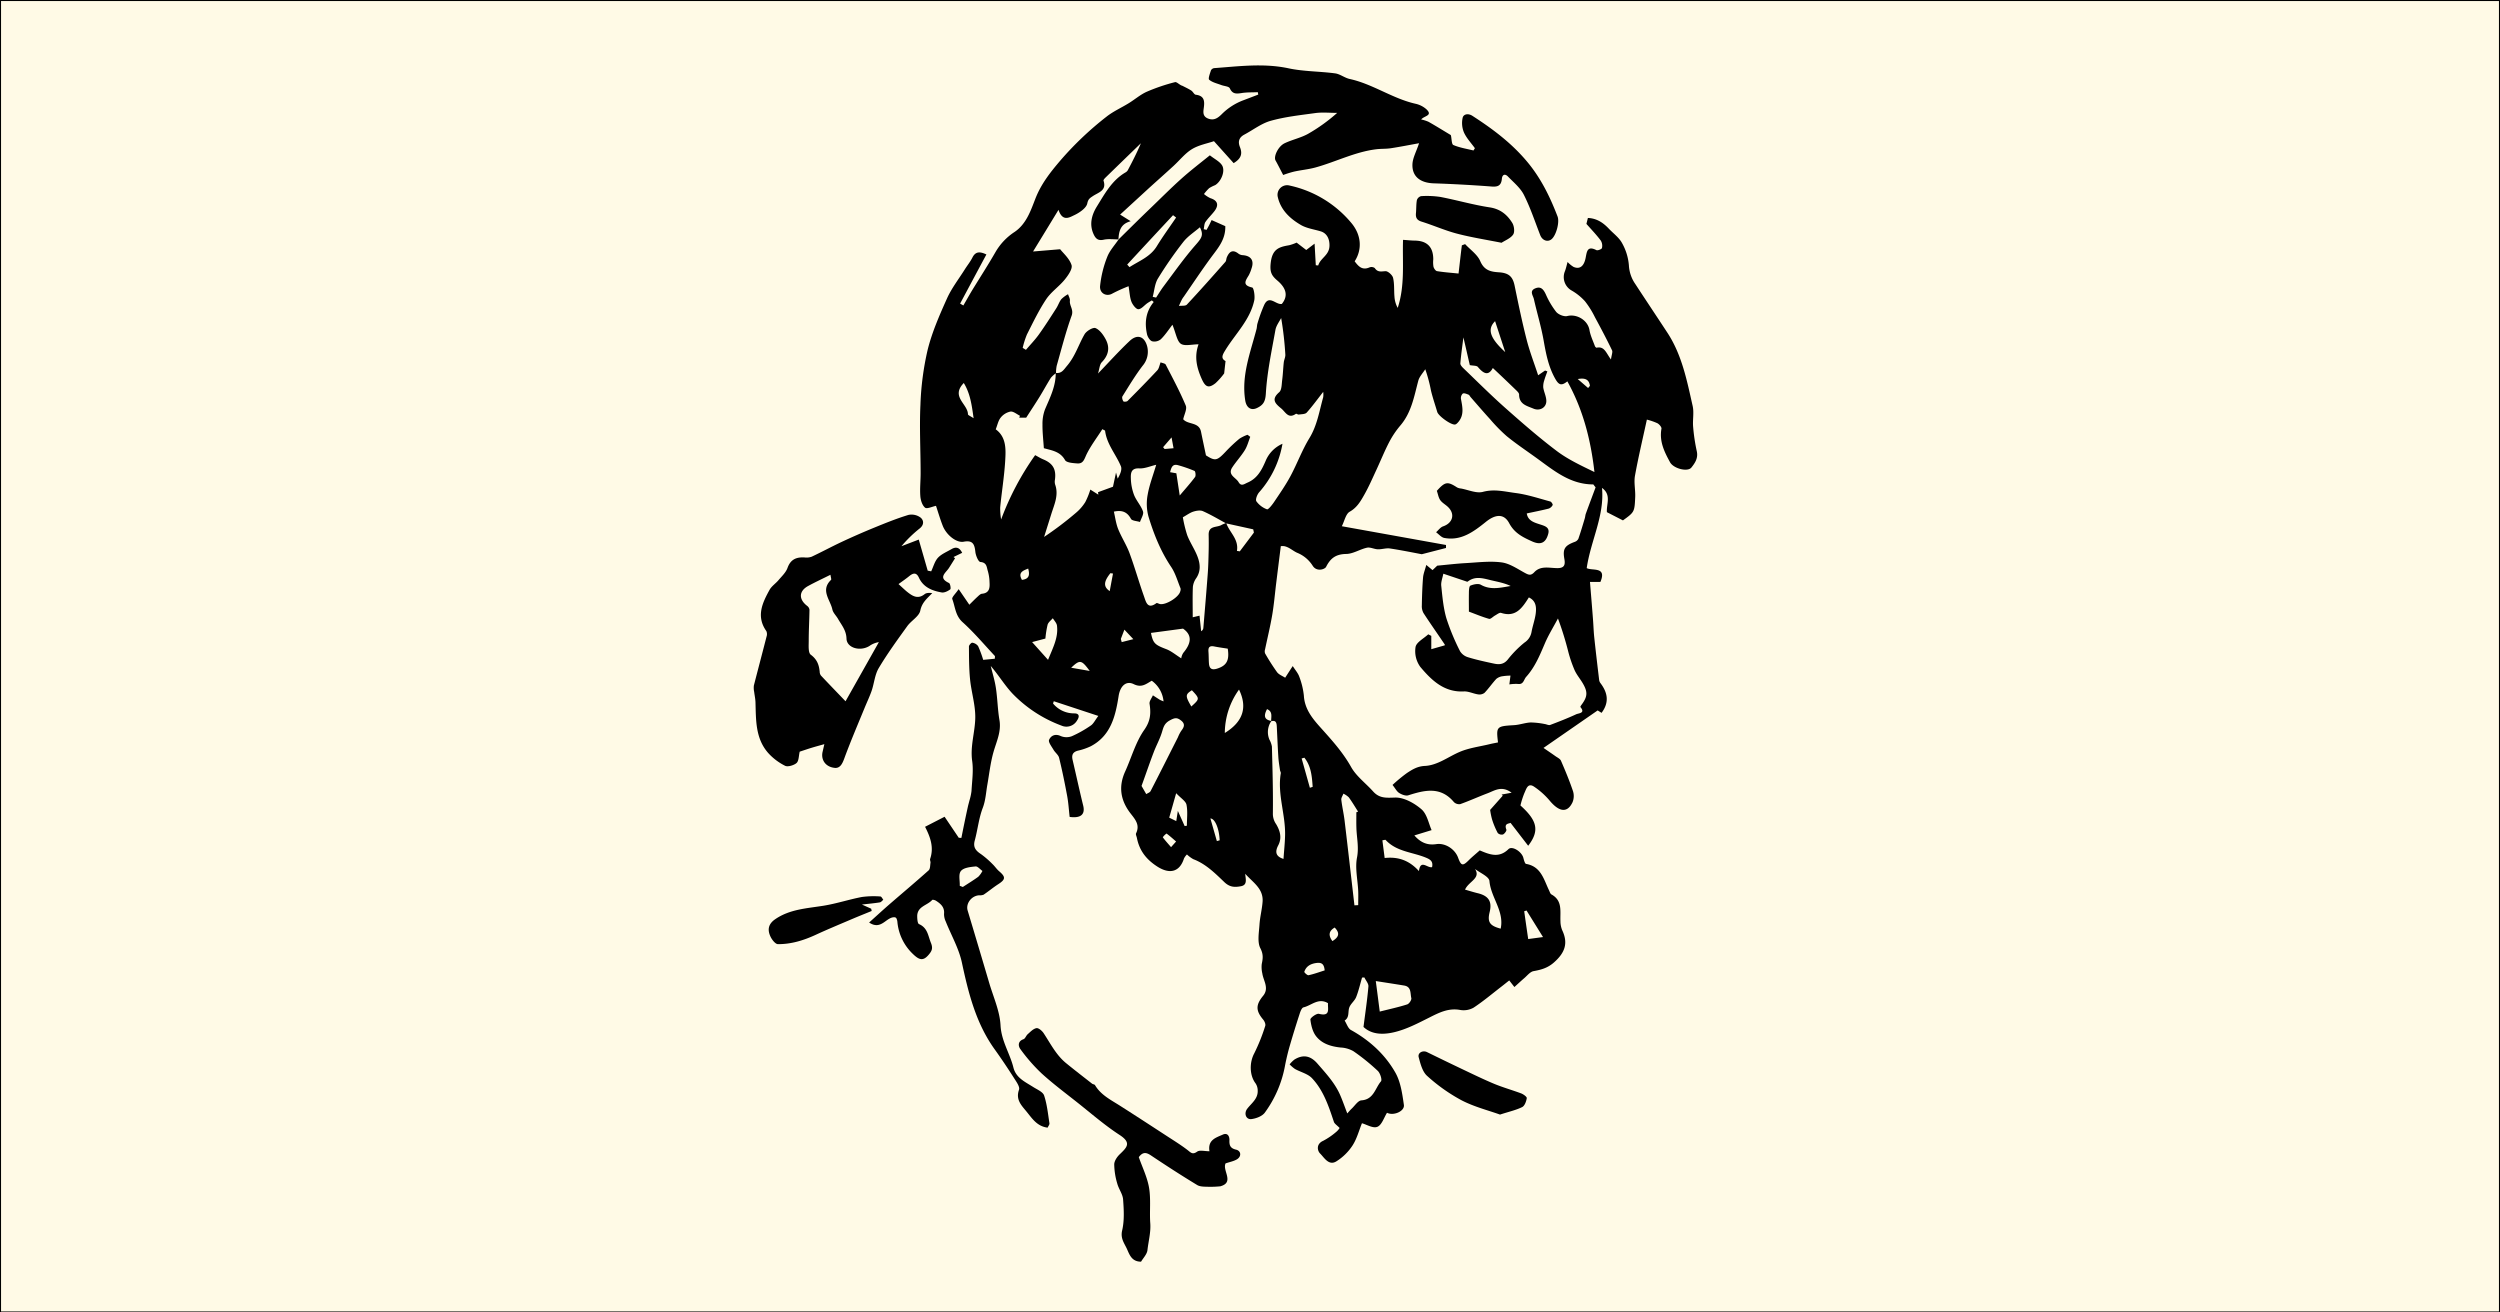 <svg xmlns="http://www.w3.org/2000/svg" viewBox="0 0 1200 630"><rect x="0" y="0" width="1200" height="630" fill="#808080" stroke="none"/><defs><style>.a{fill:#fffae6;stroke:#000;stroke-miterlimit:10;}</style></defs><rect class="a" width="1200" height="630"/><path d="M506.75,179c2.87.36,3.77-1.46,5.5-3.5,3.88-4.58,5.48-10.09,8.31-15,.92-1.62,4.09-3.52,5.31-3,2,.83,3.75,3.27,4.88,5.41,2.12,4,1.33,7.68-1.93,11-1,1.08-1.08,3.13-1.77,5.38,5.36-5.56,10.05-10.79,15.15-15.6,3.6-3.39,7-2.39,8.39,2.37a10.35,10.35,0,0,1-2.1,9.47c-3.57,4.66-6.59,9.73-9.71,14.71-.34.53,0,1.75.45,2.41.17.28,1.62.2,2-.19,4.83-4.84,9.62-9.72,14.28-14.71.82-.88,1-2.35,1.58-3.83.93.4,2.15.51,2.45,1.1,3.35,6.48,6.8,12.93,9.62,19.64.71,1.7-.74,4.3-1.22,6.58,2.25,2.7,7.59,1.21,8.55,6,.7,3.46,1.44,6.91,2.37,11.33,4.43,2.81,5.26,2.67,9.44-1.75a74.35,74.35,0,0,1,6.59-6.21,18.07,18.07,0,0,1,3.92-1.92c.44.33.88.66,1.31,1-.84,2.14-1.41,4.45-2.6,6.38-1.78,2.88-4.13,5.4-6,8.23-2.44,3.69,1.71,4.88,3,7.13s2.77.85,4.36.19c4.7-2,6.78-6.11,8.59-10.3a15.36,15.36,0,0,1,8.12-8.31,47.18,47.18,0,0,1-11.15,23.23c-1,1.09-1.93,3.55-1.38,4.38a10.94,10.94,0,0,0,5.09,3.85c.6.23,2.37-2,3.26-3.29,2.78-4.13,5.65-8.24,8-12.61,3.22-6,5.56-12.46,9.08-18.23,3.77-6.15,4.77-13,6.65-19.69a9.44,9.44,0,0,0,0-2.55c-2.68,3.42-5.13,6.83-7.92,9.94-.73.81-2.48.75-3.79.95-.44.08-1.15-.53-1.41-.35-3.63,2.56-4.94-.83-7-2.55-2.89-2.37-5-4.35-1-7.83,1.25-1.09,1.16-3.85,1.43-5.88.37-2.79.45-5.62.76-8.42.14-1.27.83-2.54.75-3.78a159.68,159.68,0,0,0-2-17.52c-1,1.88-2.39,3.68-2.75,5.68-1.81,10.13-4,20.27-4.6,30.5-.22,4-1.31,5.59-4.25,7s-5.11-.23-5.65-3.63c-1.91-12.07,2.5-23,5.43-34.29.23-.89.18-1.87.47-2.73a73.22,73.22,0,0,1,3.22-8.87c2.41-5,5.64.15,8.45-.44,3.46-4.19,1.63-8-2.12-11.19-2.76-2.35-3.72-4-3.22-8.48.74-6.61,3.88-7.66,8.78-8.48a21.41,21.41,0,0,0,3.66-1.28L627,120l4-3.05c.22,3.88.4,7.12.58,10.36l1.17.12c1-3.5,5.1-4.8,5.38-9.08.21-3.15-.93-6.31-4.18-7.3s-6.77-1.43-9.59-3.1c-5.13-3-9.54-7.08-11-13.28a4.6,4.6,0,0,1,5.68-5.6,53.22,53.22,0,0,1,29.65,18c4.74,5.7,5.27,12.6,1.55,18.36,1.79,2.39,3.61,4.48,7.16,2.9a2.7,2.7,0,0,1,2.49.34c1.39,2.09,3,1.63,5.12,1.5,1.2-.07,3.33,1.84,3.66,3.18.69,2.89.41,6,.67,9a12.83,12.83,0,0,0,1.56,5.44c3.57-10.84,2.2-21.93,2.56-32.66,2.13.14,3.87.34,5.61.36,5.92.07,8.91,3.07,8.9,9a13.52,13.52,0,0,0,.1,3.55c.23.83,1,2,1.72,2.11,3.32.54,6.69.78,10.31,1.15.49-4.14,1-8.84,1.59-13.54l1.56-.58c2.5,2.69,5.91,5,7.27,8.17,1.91,4.45,5,5.11,9,5.36,4.78.32,6.61,2.11,7.5,6.42,1.79,8.71,3.59,17.43,5.79,26,1.45,5.68,3.6,11.18,5.5,17l3.32-2.28,1.11.41c-.5,1.4-1.07,2.78-1.46,4.21a9.18,9.18,0,0,0-.52,3.55c.33,2.16,1.45,4.26,1.48,6.4.05,3.26-3.18,5-6.16,3.73-3.2-1.35-6.9-2.07-6.91-6.76,0-.74-.89-1.58-1.54-2.2-3.61-3.5-7.28-7-11.07-10.55-2.17,4.06-4.55,2.62-7.17-.49-.63-.74-2.32-.57-3.88-.89-1-4.26-2-8.81-3.08-13.31-.52,4.21-1.13,8.33-1.46,12.48-.06.77.88,1.77,1.57,2.43,6.6,6.34,13.09,12.82,19.93,18.89,8.06,7.14,16.2,14.25,24.78,20.73,5.46,4.11,11.8,7.05,18.08,10.1-1.75-15.47-5.44-29.91-13-43.53-2.84,2.28-4.11,1.74-5.75-1.13-3.34-5.84-4.5-12.11-5.65-18.57-1.18-6.67-3.18-13.19-4.67-19.81-.38-1.68-2.28-3.86.61-5.1,2.73-1.16,4,.46,5.1,2.8a39.43,39.43,0,0,0,5,8.47c1.09,1.29,3.73,2.36,5.28,2,4.63-1.18,9.88,2,10.69,6.69.45,2.65,1.68,5.18,2.62,7.74.12.33.61.81.83.76,3.79-.83,4.54,2.58,6.88,5.65.29-2.2.92-3.57.5-4.43-2.59-5.36-5.37-10.63-8.21-15.87a42.65,42.65,0,0,0-4.76-7.63,26.14,26.14,0,0,0-6.5-5.22,7.38,7.38,0,0,1-3.15-9.18c.54-1.36.83-2.83,1.29-4.47a13.17,13.17,0,0,0,2.87,2.37c2.94,1.26,5-.25,5.8-4.36.59-3,.78-5.94,5.15-3.7.61.31,2.55-.46,2.68-1a4.75,4.75,0,0,0-.57-3.59c-2-2.69-4.36-5.14-6.89-8l.71-2.85c4.29.19,7.36,2.3,10.05,5.15,2.17,2.29,4.92,4.26,6.36,6.94a26,26,0,0,1,3.27,10.66,17.27,17.27,0,0,0,3.1,9c5.09,7.81,10.28,15.55,15.39,23.35,7,10.69,9.38,23,12.12,35.17.71,3.16-.06,6.63.22,9.93a87.33,87.33,0,0,0,1.75,11.73c.75,3.31-.79,5.62-2.58,7.87s-8.57.52-10.24-2.53c-2.74-5-5.22-10-4.13-16.1.14-.77-1.05-2.17-2-2.66a30,30,0,0,0-5-1.72c-1.92,8.89-4.07,17.86-5.71,26.93-.59,3.28.25,6.79.11,10.18-.31,7.29-.4,7.29-5.89,11.27l-7.7-3.95c-.32-3.83,2.31-8.3-2.35-11.64,1.26,13.45-5.4,25.21-7.34,38.49,2.63,1.45,9.78-.93,6.57,6.63h-5c.49,6.12,1,12,1.44,17.91.23,2.86.3,5.74.6,8.59.73,6.89,1.55,13.77,2.37,20.64a3.25,3.25,0,0,0,.62,1.44c3.43,4.52,4.37,9.17.53,14.27L766.88,341l-26,18c2.48,1.71,4.1,2.79,5.68,3.92.95.69,2.28,1.27,2.7,2.22,2.09,4.79,4.09,9.64,5.77,14.59a7.84,7.84,0,0,1-.19,5.3c-2.44,5.24-6.29,4.82-10.84-.54a36.22,36.22,0,0,0-7.73-6.95c-3-1.92-3.67,1.3-4.54,3.08a41.42,41.42,0,0,0-1.92,6c8.08,7.26,9.29,12.1,3.72,19.35l-8.47-11c-.85.45-3.19.22-2,3.25.2.53-.86,2-1.64,2.33a2.65,2.65,0,0,1-2.51-.72,37.58,37.58,0,0,1-2.7-6.45,33.59,33.59,0,0,1-.94-4.63l6.06-6.83-.56-.53,4.81-.88c-4.73-3.54-8.09-1.05-11.46.23-4.43,1.68-8.75,3.65-13.2,5.24a3.56,3.56,0,0,1-3.06-1c-6.39-7.61-14-5.74-21.88-3.23-1.23.39-3.1-.33-4.33-1.09s-1.84-2.14-3.24-3.89a74.1,74.1,0,0,1,6.94-5.73c2.55-1.67,5-3.22,8.55-3.39,6.18-.3,11.26-4.43,16.87-6.79,4.42-1.87,9.36-2.48,14.08-3.62,1.39-.34,2.8-.59,4.19-.88-.91-7.67-.73-7.77,7.75-8.29,2.66-.16,5.26-1.16,7.91-1.29a38.48,38.48,0,0,1,6.8.76c.88.12,1.88.7,2.59.43,4.21-1.58,8.41-3.23,12.49-5.12,1.15-.54,4.59-.47,2-3.48-.09-.11.28-.67.5-1,3-4,3.15-6.26.49-10.66-1.22-2-2.79-3.88-3.75-6a61.59,61.59,0,0,1-3-8.7,152.3,152.3,0,0,0-5-16.14c-2.12,4-4.53,7.85-6.3,12-2.42,5.66-4.72,11.32-8.94,16-1.21,1.33-1.23,3.83-4,3.42a20.26,20.26,0,0,0-4.09.23c.18-1.42.36-2.84.54-4.23a26.27,26.27,0,0,0-3.69.29,6,6,0,0,0-3.08,1.26c-2,2.14-3.67,4.62-5.7,6.73a4,4,0,0,1-3.06.74c-2.31-.33-4.6-1.54-6.85-1.42-9.51.49-15.51-5.39-20.87-11.74a12.86,12.86,0,0,1-2.32-9.58c.44-2.33,3.95-4.08,6.1-6.1l1.46.75v6.39l6.4-1.83c0,.2.18-.27,0-.51-3.37-5-6.85-9.93-10.14-15a6.73,6.73,0,0,1-.8-3.6c.08-4.47.22-8.95.58-13.4.15-1.86.92-3.68,1.56-6.1l3,2.49,2.25-2.14c5-.47,9.44-1,13.84-1.24,5.68-.32,11.45-1.06,17-.34,3.83.49,7.5,3,11,4.93,1.85,1,3,1.65,4.72-.18,3-3.26,7.13-2.05,10.83-2,3.37.09,4.2-1.23,3.65-4.31-.89-4.92.16-6.49,4.94-8.27a3.08,3.08,0,0,0,1.76-1.48c1.13-3.23,2.09-6.52,3.08-9.8.23-.75.25-1.57.52-2.3,1.6-4.38,3.24-8.74,4.68-12.61-.86-1-1-1.4-1.19-1.4-11,0-18.86-6.65-27.07-12.6-4.79-3.47-9.73-6.76-14.32-10.49a77.88,77.88,0,0,1-8.05-8.19c-3.18-3.47-6.23-7.05-9.33-10.59-.35-.4-.59-1-1-1.19-.9-.35-2.09-.89-2.78-.56a3,3,0,0,0-.89,2.57c.69,3.79,1.62,7.56-1.14,10.95-.46.56-1.09,1.27-1.72,1.35-1.92.27-7.91-4.06-8.51-6-1-3.39-2.16-6.76-3-10.2a72.38,72.38,0,0,0-2.76-10.34c-1.16,1.85-2.83,3.55-3.36,5.57-2,7.51-3.28,15.21-8.59,21.43a43.07,43.07,0,0,0-5.35,7.95c-2.2,4.22-4,8.67-6,13-1.93,4.14-3.74,8.36-6,12.34-1.75,3.1-3.49,6.14-7,8.12-1.86,1.06-2.45,4.38-3.75,6.95l50,9,0,1.44-11.62,3c-3.89-.72-9.56-1.9-15.28-2.76-1.87-.28-3.88.46-5.82.39-1.76-.05-3.63-1.12-5.23-.76-3.43.75-6.7,3-10.07,3-4.85.13-7.42,2-9.53,6.18-.61,1.22-4.53,2.52-6.43-.5a15.8,15.8,0,0,0-7.48-6.25c-2-.88-3.82-2.74-6.27-3.18a9,9,0,0,0-1.56,0c-.75,6-1.5,11.92-2.22,17.81-.63,5.09-1.05,10.21-1.91,15.25-.94,5.53-2.29,11-3.43,16.49a3.09,3.09,0,0,0,0,1.92,101.71,101.71,0,0,0,5.74,9c.89,1.2,2.58,1.81,3.91,2.69l2.58-4c.2-.32.42-.63,1.06-1.6,1.21,1.91,2.55,3.39,3.14,5.12a35.75,35.75,0,0,1,2.2,9.14c.37,6.12,3.82,10.57,7.55,14.75,5.5,6.14,11,12.09,15.12,19.44,2.51,4.49,7.07,7.81,10.59,11.76,3,3.33,6.21,3.05,10.47,2.91s9.29,2.66,12.72,5.63c2.69,2.34,3.46,6.9,4.86,10L678.89,401c3.25,3.72,6.57,4.77,10.54,4.18,4.36-.64,9,2.41,10.49,6.59,1.41,3.85,2.21,4,5,1.22,1.67-1.67,3.52-3.17,5.36-4.81,4.7,2,9.21,3.86,13.76-.58,1.81-1.77,6.45,1.24,7.18,4.2.26,1,.71,2.77,1.3,2.87,7.19,1.24,8.49,7.47,11,12.66.35.7.59,1.68,1.18,2,5.44,3,4.09,8.15,4.32,12.86a11.42,11.42,0,0,0,.84,4.32c2.92,6.15,1.4,10.74-3.93,15.44-3,2.66-6.13,3.54-9.81,4.19-1.66.3-3.07,2.18-4.53,3.42s-3,2.71-4.68,4.21l-2.47-3.16c-1.3,1-2.51,2-3.74,2.95-4.44,3.42-8.74,7.07-13.41,10.14a9.74,9.74,0,0,1-6.46,1.07c-5.52-1-10,1.25-14.63,3.59-5.49,2.75-11.08,5.71-17,7.1-5,1.18-10.67,1.31-14.72-2.53.84-6.62,1.81-13,2.36-19.43.12-1.38-1.26-2.88-1.94-4.33l-1.11.07c-.93,3.14-1.64,6.37-2.85,9.4-.73,1.81-2.64,3.16-3.29,5-.73,2.07.19,4.72-2.23,6.22,1,1.54,1.62,3.74,3,4.52,9,5,16.38,11.71,21.36,20.48,2.56,4.51,3.32,10.22,4.09,15.5.44,3-4.92,5.38-8.1,3.77-1.48,2.34-2.49,5.85-4.61,6.73s-5.14-1.09-7.42-1.7c-1.45,3.55-2.45,7.49-4.55,10.71a25.37,25.37,0,0,1-7.77,7.6c-3.64,2.22-5.8-1.84-7.77-3.79-1.33-1.32-2-4.55,1.48-6.09a33.38,33.38,0,0,0,6.34-4.35,8,8,0,0,0,1.55-1.81c-1.27-1.32-2.42-2-2.74-2.91-2.51-7.53-5-15.15-10.54-21-2-2.12-5.44-2.89-8.15-4.41a17.19,17.19,0,0,1-2.57-2.21,14.14,14.14,0,0,1,2.32-2.32c4.31-2.64,7.85-1.74,11.08,2,4.11,4.74,8.39,9.32,10.91,15.17,1.17,2.7,2.13,5.5,3.36,8.7.57-.62,1.31-1.54,2.16-2.34,1.51-1.42,3-3.83,4.64-3.94,5.91-.41,6.58-5.86,9.37-9.11.65-.75-.38-4-1.55-5.06a100.28,100.28,0,0,0-11.65-9.41,13.64,13.64,0,0,0-6.18-1.78c-4.62-.49-9-1.81-11.81-5.5-1.63-2.12-2.37-5.19-2.68-7.93-.09-.81,2.94-3,4.07-2.75,5.69,1.43,4.19-2.37,4.38-5.1-4.62-2.75-7.95,1.12-11.75,2-.86.21-1.52,2-1.91,3.25q-2.48,7.61-4.71,15.28c-.87,3-1.6,6.09-2.21,9.17a55,55,0,0,1-9.78,22.88c-1.29,1.7-4.12,2.76-6.38,3.05-2.64.33-3.75-2.75-2-5,2.06-2.66,5.14-4.75,5-8.62a6.23,6.23,0,0,0-1-3.48c-3-3.93-3-10.09-.65-14.47a89.81,89.81,0,0,0,5.26-13.14c.29-.82-.33-2.27-1-3.06-3.56-4.27-3.62-7,0-11.42,3-3.69.11-7.17-.4-10.74a13.31,13.31,0,0,1-.27-4.51c.58-2.68.82-4.69-.69-7.62s-.63-7.54-.39-11.38c.24-3.63,1.21-7.22,1.48-10.86.48-6.38-4.74-9.34-8.33-13.45.16,2.52,1.24,5.43-2.17,6-2.69.48-5.16.59-7.86-2-4.41-4.22-8.89-8.74-14.89-11a15.24,15.24,0,0,1-3.06-2.27,7.64,7.64,0,0,0-1.42,1.94c-2.06,6.48-6.81,7.61-12.6,4-5.4-3.41-8.8-7.71-10-13.88-.14-.75-.66-1.68-.39-2.22,2-4.12-.57-6.81-2.76-9.67-4.75-6.21-5.78-12.82-2.44-20.08,3-6.63,5-14,9.09-19.84,3.07-4.35,3.28-8,2.58-12.56-.19-1.25,1-2.71,1.6-4.07,1.11.71,2.21,1.44,3.33,2.14.31.19.68.3,1.78.77a13.78,13.78,0,0,0-5.66-9.92c-2.73,1.55-4.85,3.51-8.65,1.64s-6.53,1.12-7.24,5.62c-1.5,9.61-3.68,19.08-13.38,24.19a29,29,0,0,1-6.17,2.12c-2.47.64-3.1,2.09-2.55,4.44,1.72,7.34,3.31,14.72,5.1,22,1,4.19-1.19,6.08-6.52,5.36-.39-3.37-.58-6.77-1.2-10.1-1.13-6.12-2.38-12.22-3.86-18.26-.34-1.42-1.89-2.5-2.68-3.86-.9-1.56-2.6-3.69-2.13-4.78.83-1.92,2.86-3.11,5.6-1.81a7.24,7.24,0,0,0,5.28.09,55,55,0,0,0,9.18-5.17c1.27-.86,2-2.51,3.58-4.59l-21.38-7.05-.36,1.09a13,13,0,0,0,10.16,4.74c2.53,0,2.64,1.56,1.34,3.45a5.87,5.87,0,0,1-7.48,2.41,63.16,63.16,0,0,1-23.45-15.32c-3.77-4-6.66-8.85-10.47-13.29.85,3.54,1.94,7,2.48,10.62.76,5.06.83,10.23,1.68,15.26,1,5.62-1.42,10.37-2.86,15.47s-2,10.29-2.9,15.45c-.69,3.78-.81,7.57-2.24,11.33-1.91,5-2.43,10.49-3.85,15.69-.86,3.19.49,4.83,2.94,6.44a43.49,43.49,0,0,1,5.6,4.84c1.13,1.07,2,2.43,3.19,3.44,3.19,2.73,3.1,3.9-.41,6.18-2.43,1.57-4.66,3.44-7.06,5.06a4.81,4.81,0,0,1-2.16.29c-3.7.25-6.49,4-5.5,7.31,3.51,11.69,7,23.38,10.45,35.09,2,6.67,5,13.31,5.34,20.07.4,7.53,4.49,13.39,6.18,20.22,1.25,5,5.69,6.9,9.54,9.36,1.89,1.2,4.62,2.32,5.2,4.06,1.41,4.25,1.85,8.84,2.55,13.32.1.63-.56,1.38-.87,2.1-5.29-.64-7.63-4.74-10.49-8.15-2.4-2.87-4.84-5.55-3.24-10.05.5-1.41-1.29-3.85-2.39-5.59-2.95-4.62-6-9.2-9.19-13.65-9.05-12.54-12.68-27-15.85-41.83-1.46-6.79-5.13-13.11-7.74-19.67a8.38,8.38,0,0,1-.82-3.68c.32-3.19-1.59-4.84-3.88-6.3-.51-.32-1.6-.61-1.81-.38-2.3,2.64-7,3-7.19,7.59,0,1.37.11,3.66.85,4,4.18,1.81,4.34,5.61,5.76,9.09,1.08,2.65.28,3.95-1,5.5-2.76,3.34-4.67,2.7-7.78-.34a24.21,24.21,0,0,1-7.36-15.48,5.14,5.14,0,0,0-.45-1.51c-.09-.21-.38-.34-.58-.51-4.27-.57-6.52,6.54-12.52,2.5,3.41-3.07,6.53-5.94,9.73-8.72,6.27-5.44,12.64-10.77,18.83-16.31.77-.69.71-2.37.9-3.61.09-.62-.36-1.36-.17-1.91,1.85-5.39.21-10.24-2.44-15.4l9.37-4.82,6.8,10.09,1.26.07c1-5,2-9.93,3.1-14.89.21-1,.52-2,.76-3a26.64,26.64,0,0,0,1-4.6c.26-4.83,1-9.75.32-14.48-1-7.14,1.4-13.88,1.49-20.77.08-6.08-1.87-12.16-2.49-18.28-.53-5.26-.51-10.58-.55-15.87,0-.64,1.17-1.9,1.61-1.81a4.24,4.24,0,0,1,2.79,1.64,53.48,53.48,0,0,1,2.45,6.59l5.57-.54c0-.61.16-1.14,0-1.34-5.1-5.46-9.93-11.22-15.46-16.2-3.5-3.15-3.54-7.33-4.95-11.08-.34-.89,1.63-2.64,3.06-4.78,1.87,2.72,3.28,4.79,5.12,7.48,1.34-1.32,2.6-2.62,3.93-3.84.63-.58,1.38-1.36,2.13-1.43,3.53-.33,3.81-2.74,3.64-5.4a21.66,21.66,0,0,0-.81-5.48c-.59-1.75-.4-4.11-3.56-4.36-1-.07-2.25-3.09-2.44-4.86-.39-3.62-1.18-5.7-5.58-4.88-3.53.66-8.36-3.26-10.08-7.65-1.27-3.26-2.25-6.64-3.23-9.57-1.84.37-4.35,1.61-5.25.88-1.37-1.13-2.13-3.58-2.27-5.53-.28-3.69.16-7.43.14-11.15,0-10.91-.61-21.83-.09-32.71a136.47,136.47,0,0,1,3.46-26.37c2.1-8.44,5.66-16.58,9.24-24.55,2.23-5,5.68-9.41,8.6-14.07,1.2-1.91,2.65-3.68,3.65-5.68,1.5-3,3.62-2.94,6.71-1.48q-6.33,11.81-12.62,23.59l1.56.9c1.34-2.31,2.65-4.65,4-6.93,3.82-6.26,7.82-12.42,11.47-18.78a28.75,28.75,0,0,1,9.14-9.6c5.58-3.79,7.7-10.13,9.94-15.9,2.74-7.08,7.14-12.65,11.94-18.29A154.87,154.87,0,0,1,531.13,56c3.26-2.57,7.17-4.3,10.73-6.5,2.92-1.8,5.57-4.13,8.67-5.5A90.9,90.9,0,0,1,564,39.43c.86-.23,2.22,1.43,3.58,1.76,1.42.75,2.9,1.41,4.24,2.28.83.54,1.38,1.93,2.17,2,4.1.52,4.28,3,3.83,6.32-.27,2-.63,4.13,2.2,5.17s4.71-.47,6.42-2.15a29,29,0,0,1,10.37-6.68c2.39-.9,4.77-1.82,7.15-2.73l-.21-1.15c-2.64.13-5.31,0-7.91.44-2.42.36-4.24.51-5.52-2.27-.44-1-2.72-1.06-4.13-1.61-2-.76-4.25-1.23-5.78-2.54-.59-.51.38-3,.86-4.52a2.07,2.07,0,0,1,1.54-1.05c11.9-.86,23.72-2.46,35.7.09,7.29,1.56,14.92,1.43,22.35,2.43,2.4.32,4.56,2.16,7,2.69,11.13,2.43,20.52,9.4,31.62,11.9a11.66,11.66,0,0,1,5.13,2.58c3.38,3.15-1,3.15-2.45,4.95a18,18,0,0,1,3.54,1.13c3.55,2,7,4.16,10.51,6.26a.57.57,0,0,1,.24.29c.37,1.59.29,4.22,1.17,4.59,3,1.3,6.4,1.81,9.65,2.62l.68-1.09c-1.79-2.49-4-4.79-5.24-7.53a11.67,11.67,0,0,1-.62-7.14c.44-1.69,2.61-2.19,4.66-.87,9.77,6.3,18.91,13.14,26.47,22.25,6.54,7.89,10.81,16.71,14.41,26.06,1.07,2.75-.69,9.25-3,11-1.88,1.43-4.33.44-5.3-2-2.54-6.5-4.73-13.18-7.86-19.38-1.69-3.36-4.94-6-7.62-8.77-1.5-1.59-2.77-.87-2.94,1-.35,4-2.68,4-5.86,3.7Q701.6,88.46,688.1,88c-6.36-.23-10.36-3.27-10.13-9.15.12-3.06,1.84-6,3.18-10.1-4.76.86-9.14,1.74-13.56,2.41-2.29.35-4.65.2-7,.49-10.23,1.26-19.41,6.05-29.21,8.75-3.38.93-6.93,1.22-10.36,2A48.72,48.72,0,0,0,615.93,84c-1.53-2.91-2.56-5-3.68-7-1-1.84,1.23-6.74,4.37-8.24,3.63-1.74,7.72-2.56,11.22-4.5a81.75,81.75,0,0,0,14-10.07c-3.46,0-7-.37-10.37.07-7.2,1-14.5,1.77-21.46,3.71-4.52,1.25-8.5,4.39-12.75,6.65-2.53,1.35-3.13,3.35-2.11,5.92,1.15,2.88,1,5.38-3,7.76l-9.45-10.53c-3.25,1.12-7.3,1.83-10.58,3.83s-5.92,5.38-8.89,8.1c-3.85,3.54-7.77,7-11.65,10.52L537.66,103l5.08,3.19c-5.09,1.34-5.67,5-5.9,8.87l.14-.14c-2.41,0-4.89-.36-7.19.14-2.49.55-3.71-.31-4.7-2.31-2.4-4.84-1.11-9.55,1.4-13.62,3.73-6,7.18-12.51,13.67-16.32a3.12,3.12,0,0,0,1.16-1.06c2.21-4.17,4.37-8.37,6.32-13q-8.48,8.2-16.94,16.43c-.45.44-1.14,1.19-1,1.57,1.59,4.82-2.55,5.61-5.16,7.4-1.33.91-2.21,1.34-2.65,3.51s-3.69,4.42-6.19,5.59c-2.28,1.07-5.67,3.35-7.62-2.53-4.31,7.08-8.06,13.22-12.21,20l13-1.09c1.41,1.83,4.42,4.38,5.46,7.57.6,1.82-1.63,5-3.26,7-2.73,3.36-6.55,5.91-8.92,9.46-3.53,5.31-6.31,11.14-9.21,16.86a40.85,40.85,0,0,0-2.05,6.46l1.56.95c2.09-2.46,4.36-4.79,6.23-7.4,2.92-4.07,5.61-8.31,8.32-12.53.92-1.42,1.43-3.12,2.47-4.43a14.36,14.36,0,0,1,3.19-2.34c.32,1,1,2.1.89,3.1-.26,2.45,1.89,4.26.84,7.18-2.83,7.87-4.89,16-7.18,24.07a17.9,17.9,0,0,0-.32,3.53,12.42,12.42,0,0,0-2.5,2.27c-1.89,3-3.54,6.09-5.39,9.09-2.06,3.33-4.23,6.6-6.42,10h-3.33l.32-.91c-1.53-.74-3.15-2.2-4.56-2a8.11,8.11,0,0,0-4.69,2.91c-1.17,1.45-1.54,3.54-2.37,5.61,5.23,3.8,4.87,9.8,4.52,15.48-.46,7.36-1.67,14.67-2.38,22a31.55,31.55,0,0,0,.45,5.78,133.36,133.36,0,0,1,16.33-30.87c1.51.8,2.62,1.51,3.81,2,4.71,1.92,6.38,4.79,5.69,9.82a5.07,5.07,0,0,0,.1,2.3c1.78,5-.35,9.4-1.78,13.93q-1.76,5.61-3.52,11.2A159.56,159.56,0,0,0,516.63,246a21.65,21.65,0,0,0,4.31-5,36.49,36.49,0,0,0,2.42-6l3.85,2.44-.15-1.19,7.17-2.62,1.46-6.81.8,2.95c1.18-2.06,2.21-4.4,1.53-6-2.38-5.72-6.79-10.54-7.57-17,0-.15-.41-.25-1.32-.77-2.54,4-5.47,7.8-7.54,12-1.1,2.24-1.51,4.67-4.48,4.45-2.06-.15-5.19-.34-5.9-1.61-2.34-4.16-6.28-4.6-10.16-5.7-.25-3.81-.7-7.6-.66-11.39a19.49,19.49,0,0,1,1.25-7.34C504.05,190.77,506.81,185.32,506.75,179ZM610.27,346.07a9.28,9.28,0,0,0-.92,9,10.57,10.57,0,0,1,1.17,3.29c.27,10.73.6,21.46.46,32.19a8.6,8.6,0,0,0,1.58,5.07c1.79,3,2.91,6.5,1,10.14-1.48,2.81-1.53,5.27,2.52,6.52.27-4,.68-7.68.76-11.41.22-10-3.75-19.62-2.06-29.68.08-.47-.31-1-.38-1.52-.29-2.07-.66-4.14-.79-6.22-.31-4.86-.5-9.73-.74-14.6-.08-1.71-.3-3.3-2.7-2.67-.08-2.11.88-4.61-2-5.8C606.37,343.84,607,345.46,610.27,346.07Zm-21.68-95c1.57,4.52,6.1,7.72,5.14,13.37l1.37.2,6.77-9-.32-1.56-13.06-2.88c-3.67-2-7.26-4.14-11.06-5.83-1.27-.57-3.16-.25-4.6.2-1.63.51-3.08,1.62-5.06,2.72a61.77,61.77,0,0,0,2.07,8.54c1.33,3.52,3.57,6.71,4.92,10.22s1.73,7-.55,10.44a8.91,8.91,0,0,0-1.63,4.2c-.2,4.75-.07,9.52-.07,14.6l3.26-.77c.28,2.63.53,5,.78,7.46a1.94,1.94,0,0,0,1.06-1.58c.73-8.77,1.48-17.53,2.13-26.31.26-3.5.32-7,.41-10.52.07-2.67.06-5.35,0-8,0-4.4,4-3.25,6.21-4.61A15.07,15.07,0,0,1,588.59,251.05ZM692.8,275.38c-.38,2-1.2,4-1,5.79.55,5.23,1,10.56,2.45,15.56a106.22,106.22,0,0,0,6.6,15.9,6.79,6.79,0,0,0,3.92,2.88c4,1.23,8.14,2.12,12.24,3,2.51.55,4.75.48,6.69-1.89a50.91,50.91,0,0,1,8.07-8.2,7.61,7.61,0,0,0,3.35-5c.52-2.94,1.59-5.79,2-8.73.41-3.1.28-6.26-3.27-7.93-3.22,5.11-6.33,9.7-13.33,7.42-.76-.25-2,.77-2.93,1.28s-2.1,1.8-2.83,1.59c-3.29-.93-6.46-2.27-9.69-3.47,0-2.91-.06-5.9,0-8.88,0-1.26.09-3.33.74-3.6,1.51-.63,3.78-1.12,5-.41,4.71,2.67,9.44,1.38,14.31.59-3-1.44-6.2-2-9.32-2.74-3.86-.92-7.68-2.22-11.31.64-.13.1-.49,0-.72-.11Zm-158.14-29.8c.64,2.77,1,5.64,2,8.23,1.59,4,4,7.63,5.49,11.63,2.55,6.88,4.54,14,7,20.89.9,2.53,1.65,6.36,5.92,3.18.29-.22,1.09.29,1.66.42,2.78.63,9-3.19,9.75-5.95a2.83,2.83,0,0,0,.19-1.54c-1.44-3.5-2.47-7.3-4.55-10.38-5-7.45-8.29-15.66-10.85-24.12a23.32,23.32,0,0,1-.4-10.42c.82-4.75,2.61-9.34,4.11-14.42-2.84.65-5.51,1.87-8.12,1.73-3.93-.22-4.13,2.29-4.05,4.71a24.17,24.17,0,0,0,1.52,8c1.09,2.79,3.35,5.14,4.31,7.95.46,1.37-.9,3.35-1.44,5.06-1.5-.48-3.83-.53-4.35-1.52C541,245.63,538.51,244.77,534.66,245.58Zm13.28,131.67c.8,1.39,1.53,2.65,2.25,3.92.72-.47,1.75-.78,2.09-1.44,4.43-8.58,8.76-17.21,13.12-25.83a17.64,17.64,0,0,1,1.59-3.09c1.39-1.78,2.06-3.31-.13-5-1.91-1.49-3-1.32-5.39,0-2.83,1.56-3.06,3.58-3.85,6-1,3.16-2.66,6.12-3.83,9.24C551.8,366.25,550,371.58,547.94,377.25Zm103.11,12.64.83-.31c-1.47-2.3-2.85-4.66-4.46-6.86a9.6,9.6,0,0,0-2.59-1.76c-.36,1-1.1,2-1,2.91.38,3.36,1.17,6.66,1.57,10,1.63,13.56,3.16,27.13,4.73,40.69l1.81-.09c0-2.27.09-4.55,0-6.81-.24-5.36-1.57-10.91-.58-16s-.17-9.62-.29-14.41C651,394.79,651.05,392.34,651.05,389.89Zm11.23,95.67c4.91-1.24,9.09-2.13,13.15-3.44,1-.31,2.22-2.21,2-3.05-.55-2.2.11-5.4-3.38-6-4.24-.7-8.5-1.35-13.67-2.16C661,475.52,661.58,480.18,662.28,485.56ZM567,316a6.43,6.43,0,0,1,1-2.65c3.58-4.29,4.61-8.32-.15-11.61l-15.38,2.06c1,5,1.89,5.72,7.36,7.8C562.25,312.53,564.38,314.36,567,316ZM708,417.1c2.93,4.52-3,5.89-4.78,9.92,2.2.63,4.15,1.25,6.14,1.73,5.15,1.25,6.92,4,5.68,9-1.19,4.79,0,6.63,5.28,8,1.83-8.41-4.71-14.91-5.39-22.86C714.74,420.76,710.42,419,708,417.1Zm-43.35-5.26c6.72-.73,11.9,1.29,16.44,6.28.77-5.89,4.12-1.26,6.31-1.9.51-2.48-.49-3.5-2.7-4.44-6.55-2.79-14.32-2.87-19.59-8.6-.15-.17-.73.06-1.56.17C663.9,406.18,664.27,409,664.64,411.84ZM503.06,316.73c2.44-6,5-10.79,4.29-16.44-.16-1.24-1.28-2.36-2-3.54-.87,1-2.17,1.95-2.51,3.14a46.71,46.71,0,0,0-1.05,6.62l-6.37,1.69ZM594.73,331a35.88,35.88,0,0,0-6.82,20.83C596.66,346.45,598.89,339.58,594.73,331Zm-28.46-93.16c2.82-3.34,5.23-6,7.36-8.88.46-.62.2-2.71-.27-2.92a62,62,0,0,0-7.8-2.72c-2.71-.81-3.32,1-3.91,3.33l3,.53Zm23.05,73.52c-2.31-.37-4.38-.64-6.42-1.05s-3,.13-2.85,2.37c.16,1.92.1,3.86.25,5.78.2,2.59,1.44,3.28,4,2.46C588.78,319.47,590.2,317,589.32,311.35ZM460.68,425.19l1.48.56c2.48-1.62,5-3.15,7.41-4.9a11.26,11.26,0,0,0,2-2.79c-1.1-.77-2.29-2.27-3.3-2.17-2.45.25-5.65.56-7,2.16S460.82,422.74,460.68,425.19Zm103.88-44.45c-1.26,4.41-2.26,8-3.34,11.73l3.38,1.66c.28-1.78.5-3.15.77-4.9,1.25,2.8,2.25,5,3.26,7.28l1.07-.17c0-3.37.47-6.84-.19-10.07C569.16,384.54,566.87,383.2,564.56,380.74Zm169,70,7.09-.95-7.91-12.74-1.12.35C732.25,441.92,732.9,446.4,733.54,450.78ZM462.62,183.84c-6.4,6.6,1.9,10,2,15,0,.46,1.21.89,2.71,1.91C466.43,194.24,465.68,188.86,462.62,183.84Zm255-29.66c-3.91,3.91-2.36,8.2,4.89,14.84C720.8,163.76,719.32,159.27,717.65,154.18ZM635.84,465.79c-.26-2.81-1.22-3.9-3.87-3.57-2.86.36-5,1.53-5.9,4.24-.1.3,1.47,1.77,2,1.65C630.64,467.57,633.08,466.66,635.84,465.79Zm-7.1-87.66,1.34-.44c-.34-5-.74-10-4-14l-1.29.38Zm-56.92-39c4.1-3.69,4.1-3.74.29-7.81C568.93,333.33,568.88,334.07,571.82,339.09Zm-9.73,67.52,2.43-2.72c-1.5-1.31-3-2.67-4.58-3.83a7.12,7.12,0,0,0-1.8,1.79C559.19,403.35,560.46,404.72,562.09,406.61Zm22-2.93,1.34-.37c-.18-5.29-2.13-10.41-4.44-10.49ZM534.24,275.31l-1.24-.19c-3.2,4-3.5,6.49-.34,8.62C533.22,280.73,533.73,278,534.24,275.31Zm-11.17,46.75c-4-5.42-4.71-5.51-8.91-1.55ZM538,306.69l.42,1.52L544,306.8l-4.29-4.57ZM640.64,445.22c-3,1.78-3,3.87-1.09,6.51C642.54,449.89,643.38,448,640.64,445.22ZM490.53,278.34c3.56-.42,3.81-2.43,3-5.43C490.78,274,488.59,274.9,490.53,278.34Zm67.76-63.69.73.87,4.28-.37c-.3-1.62-.53-2.92-.95-5.2Zm204-28.4.88-1.06c-.39-2.63-1.78-4-5.85-3.25Z"/><path d="M395.69,357.19c-2.46.7-4.33,1.2-6.17,1.76s-3.94,1.29-5.66,1.85c-.49,2-.38,4.41-1.51,5.44s-4.13,2-5.46,1.36a27.47,27.47,0,0,1-8.26-6.28c-6.06-7-5.74-15.7-6-24.23-.05-1.65-.43-3.3-.62-4.95a9.34,9.34,0,0,1-.15-3.1c2-7.83,4.08-15.63,6.08-23.46a3.68,3.68,0,0,0-.09-2.65c-5-7.07-1.92-13.53,1.55-19.83,1-1.77,2.9-3,4.24-4.58,1.58-1.88,3.57-3.69,4.36-5.9,1.47-4.11,4.21-5.26,8.13-5.05a7.61,7.61,0,0,0,3.45-.34c4.77-2.24,9.41-4.75,14.18-7,5.2-2.43,10.46-4.75,15.77-6.92s10.91-4.45,16.52-6.15a7.25,7.25,0,0,1,5.81,1.27c1.59,1.31,1.83,3.51-.54,5.33a60.38,60.38,0,0,0-8.63,8.42L441,259c1.39,4.8,2.84,9.86,4.3,14.92l1.67.32c1.05-2.21,1.68-4.82,3.27-6.54s4.23-2.82,6.44-4.1,3.88-.86,5.16,1.76l-4.13,2,.72.62c-1,1.54-1.93,3.08-2.91,4.61-1.52,2.39-5.46,4.71,0,7.25.6.28,1,2.78.6,3.06-1.15.85-2.84,1.7-4.13,1.47-4.56-.8-8.79-2.46-10.92-7.11-1.23-2.66-2.8-2.22-4.67-.69-1.61,1.31-3.34,2.48-5.11,3.79,1.8,1.62,3,2.81,4.28,3.83,2.52,2,5.07,3.53,8.26,1,.86-.68,2.28-.67,3.65-.5-2.49,2.61-4.93,4.47-5.74,8.41-.58,2.78-4.33,4.78-6.24,7.43-4.75,6.6-9.56,13.19-13.71,20.16-1.89,3.17-2.17,7.28-3.4,10.89-1,2.86-2.32,5.59-3.46,8.4-3.28,8-6.71,16-9.69,24.12-.9,2.47-2,4.7-4.48,4.49-4.47-.4-6.79-3.85-5.93-7.66C395.09,359.85,395.31,358.84,395.69,357.19Zm2.93-81.3c-4,2-7.42,3.58-10.74,5.4-4.49,2.46-4.57,6.42-.39,9.58a2.73,2.73,0,0,1,1.06,1.83c-.07,4.95-.37,9.91-.36,14.87,0,2.31-.32,5.75,1,6.71,3,2.22,3.95,4.86,4.26,8.17a3.18,3.18,0,0,0,.61,1.82c3.67,3.91,7.41,7.76,11.8,12.34l16-28.39a10.69,10.69,0,0,0-4.54,1.85c-4.45,2.76-10.87.95-11-3.53-.12-4-2.35-6.47-4.05-9.45-.88-1.56-2.4-2.93-2.74-4.57-1-4.64-5.83-9.2-.64-14.17C399.16,278.09,398.78,277.14,398.62,275.89Z"/><path d="M536.84,115c5.06-5,10.1-10,15.19-14.88s9.86-9.7,15-14.31c4.36-3.91,9-7.46,13.7-11.26,2.33,1.84,4.65,2.93,5.82,4.76,1.73,2.68-.36,7.85-3.31,9.57a19.18,19.18,0,0,0-2.83,1.42,22.67,22.67,0,0,0-2.5,2.83,13.17,13.17,0,0,0,3.09,2c3.44,1.07,4.21,3.26,1.89,6.27-1.36,1.76-3,3.29-4.27,5.13-.62.93-.58,2.3-.84,3.48l1.38.32c.41-.74.83-1.47,1.22-2.23s.67-1.38,1.19-2.47l6.57,2.92c.2,6.51-3.64,10.66-6.94,15.17-4.49,6.12-8.69,12.45-13,18.7a10.91,10.91,0,0,0-.87,1.3c-.51,1-1,2.09-1.45,3.13,1.3-.18,3.12.11,3.81-.63,6.29-6.73,12.39-13.62,18.48-20.51.47-.54.41-1.51.72-2.22,1.11-2.58,2.66-3.91,5.41-1.86a3.79,3.79,0,0,0,1.92.83c4.21.22,5.89,2.52,4.52,6.37a17.65,17.65,0,0,1-1.33,3.3c-1.55,2.57-3.25,4.79,1.64,5.87.78.18,1.4,4.17,1,6.16-2,9.38-9,16-13.79,23.76-1.5,2.42-2.4,4.07,0,5.4-.26,2.3-.45,4.08-.66,5.92a32.74,32.74,0,0,1-4.16,4.69c-3.37,2.66-4.9,1.81-6.64-2.11-2.36-5.33-3.65-10.62-1.49-16.55-3.22,0-6.72,1-8.54-.28s-2.32-5-4-9.11c-2,2.6-3.58,5.05-5.62,7a4.82,4.82,0,0,1-4.16.93c-1.1-.4-2.14-2.11-2.43-3.41-1.2-5.49-.62-10.77,3.22-15.43l-.89-.78c-.7.43-1.43.83-2.11,1.3-1.47,1-2.88,2.89-4.37,2.94-1.09,0-2.7-2.07-3.29-3.54-.81-2-.86-4.31-1.4-7.51a76,76,0,0,0-7.8,3.53c-2.72,1.61-6.19,0-5.88-3.62a52.22,52.22,0,0,1,3.41-13.92c1.19-3.11,3.66-5.72,5.56-8.55Zm16.46,27.48,1.63.36c1.22-1.84,2.35-3.75,3.68-5.51,5-6.67,9.84-13.55,15.34-19.82,2.89-3.28,3.89-4.74,2-8.42-2.59,2.24-5.76,4.25-7.93,7a190.89,190.89,0,0,0-12.29,17.72C554.27,136.32,554.08,139.59,553.3,142.49ZM541.05,127l1.11,1.23c4.6-3,9.94-4.89,13.08-10,2.89-4.73,6.18-9.22,9.29-13.81l-1.47-1.13Q552.05,115.09,541.05,127Z"/><path d="M580.54,552.6c-.89-5.49,3.16-6.53,6.43-8,2.22-1,3.24.76,3.16,2.72-.1,2.45.43,3.87,3.16,4.51,2.5.58,2.71,3.3.42,4.66-1.51.9-3.35,1.23-5.43,1.94-1.66,3.45,4.43,9.11-2.54,11a51.47,51.47,0,0,1-5.4.24c-1.93-.09-4.18.06-5.7-.86-7.51-4.55-14.89-9.33-22.19-14.21-2.24-1.5-3.91-1.76-5.83.84,1.68,4.82,4.09,9.66,4.94,14.77.92,5.54.16,11.33.57,17,.31,4.4-.88,8.58-1.35,12.84-.22,2-2.06,3.82-3.07,5.56-4.39,0-5.49-3.2-6.73-6s-3.27-5.07-2.35-9c1.11-4.75.82-9.95.45-14.9-.19-2.56-2.09-4.95-2.78-7.54a34,34,0,0,1-1.47-9.22c0-1.72,1.41-3.75,2.76-5,3.31-3.21,5.66-5.38-.19-9.18-7.2-4.68-13.73-10.4-20.5-15.75-5.72-4.52-11.57-8.9-16.95-13.8A83.53,83.53,0,0,1,489.8,503.6c-1.06-1.39-1.39-3.78,1.47-4.78.86-.3,1.25-1.73,2.05-2.42,1.29-1.13,2.65-2.61,4.17-2.89,1-.18,2.7,1.26,3.44,2.4,3.3,5,6,10.47,10.74,14.36,4.12,3.36,8.34,6.61,12.53,9.89.41.31,1.17.32,1.4.7,2.85,4.81,7.71,7.13,12.17,10,7.33,4.66,14.6,9.41,21.88,14.15,3.49,2.28,7.05,4.46,10.36,7,1.55,1.18,2.35,2.38,4.58.81C575.81,551.9,578.12,552.6,580.54,552.6Z"/><path d="M689.68,235.61c4-4.45,5.12-4.61,9.74-1.63a5.18,5.18,0,0,0,1.87.51c3.54.64,7.4,2.45,10.54,1.6,5.48-1.47,10.55-.1,15.67.56,5.63.72,11.12,2.58,16.64,4.07.53.14,1.3,1.37,1.14,1.7a3.47,3.47,0,0,1-1.91,1.71c-3.39.86-6.84,1.53-10.52,2.32.51,3.41,3.4,4.3,6,5.15s5.19,1.42,4.29,4.69c-1.2,4.4-3.7,5.37-7.63,3.63-4.43-2-8.51-3.92-11.09-8.77s-6.74-4.23-11.16-.68c-5.73,4.59-11.83,9.29-20,7.74-1.44-.27-2.63-1.79-3.94-2.73,1.12-1,2.09-2.4,3.4-2.84,4.57-1.57,5.82-5.81,2.42-9.19-1.18-1.18-2.79-2-3.75-3.3S690.28,237.28,689.68,235.61Z"/><path d="M720.75,116.53C713,115,706,113.9,699.29,112.13c-5.78-1.52-11.31-4-17-5.77-2.27-.71-2.83-2-2.63-4.07s.07-4.21.45-6.25a2.9,2.9,0,0,1,2-1.89,43.42,43.42,0,0,1,9.27.38c7.91,1.52,15.69,3.79,23.63,5,5.13.77,8.42,3.5,10.87,7.45.92,1.47,1.28,4.36.43,5.61C725.06,114.42,722.5,115.37,720.75,116.53Z"/><path d="M720,535c-5.55-2-12.35-3.7-18.41-6.84a82.84,82.84,0,0,1-16.54-11.7c-2.27-2-3.24-5.82-4.08-9-.57-2.15,2-3.44,4-2.45q8.24,4.05,16.53,8c5.2,2.46,10.37,5,15.68,7.22,4.24,1.75,8.69,3,13,4.61,1.08.41,2.77,1.65,2.67,2.27-.24,1.55-1,3.67-2.19,4.28C727.76,532.83,724.5,533.55,720,535Z"/><path d="M413.72,434.18l4.45,2,.24,1.09c-3,1.23-6,2.42-9,3.69-6,2.57-12.07,5.07-18,7.81-5.74,2.64-11.7,4.47-18,4.42-1.27,0-3-2.27-3.68-3.85-1.34-3-1-5.72,2.2-8,7.09-4.95,15.29-5.29,23.36-6.59,6.19-1,12.21-3,18.38-4.19a42.3,42.3,0,0,1,8.94-.25c.47,0,.92,1,1.38,1.58-.55.44-1.06,1.16-1.67,1.25C419.76,433.56,417.14,433.79,413.72,434.18Z"/></svg>